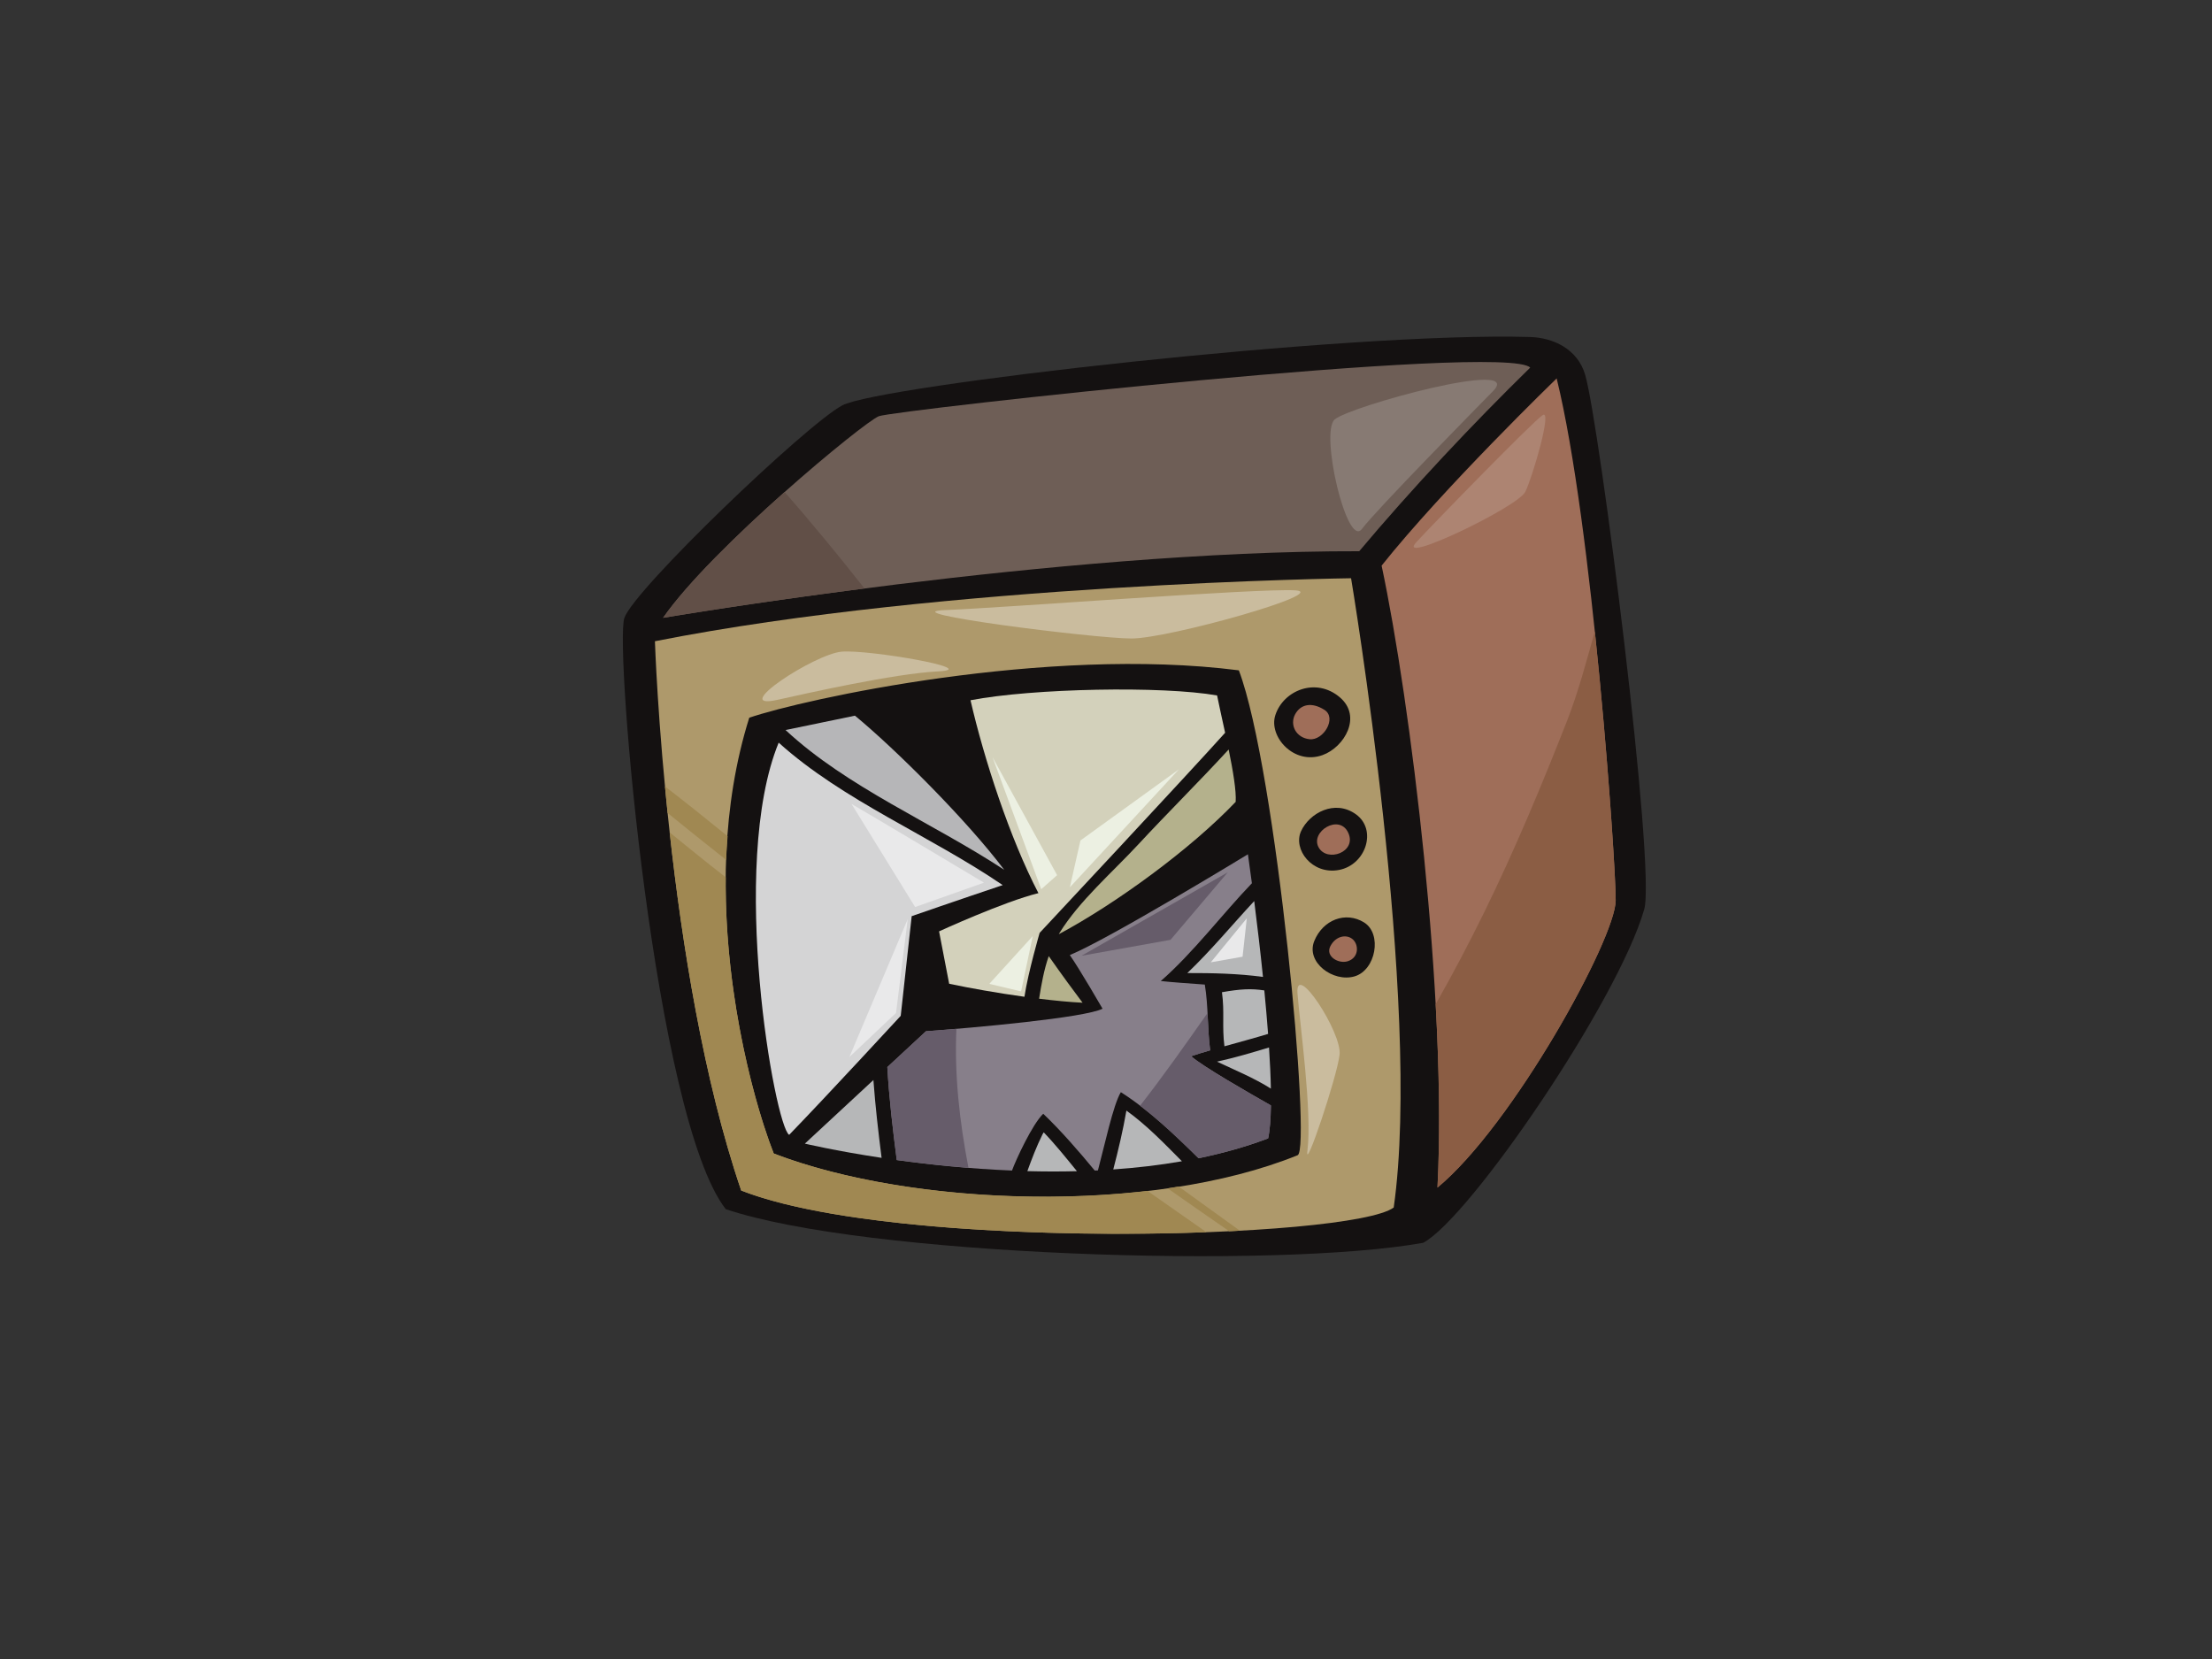 <?xml version="1.0" encoding="utf-8"?>
<!-- Generator: Adobe Illustrator 17.0.0, SVG Export Plug-In . SVG Version: 6.00 Build 0)  -->
<!DOCTYPE svg PUBLIC "-//W3C//DTD SVG 1.1//EN" "http://www.w3.org/Graphics/SVG/1.1/DTD/svg11.dtd">
<svg version="1.1" id="Layer_1" xmlns="http://www.w3.org/2000/svg" xmlns:xlink="http://www.w3.org/1999/xlink" x="0px" y="0px"
	 width="800px" height="600px" viewBox="0 0 800 600" enable-background="new 0 0 800 600" xml:space="preserve">
<rect x="0" y="0" width="800" height="600" fill="#333333" stroke="none"/>
<g>
	<path fill="#141111" d="M262.477,437.301c49.584,16.815,199.119,21.762,252.267,12.165c16.91-9.12,70.329-87.337,79.899-120.545
		c4.324-14.997-16.191-175.788-21.345-193.368c-2.777-9.472-11.751-13.431-19.876-13.673
		c-65.524-1.949-235.583,17.581-248.834,24.741c-13.25,7.163-75.088,66.412-78.767,76.826
		C222.139,233.863,236.862,404.447,262.477,437.301z"/>
	<path fill="#AE996B" d="M268.071,430.566c56.56,22.144,220.488,17.517,235.982,6.159c10.459-73.237-15.42-227.599-15.42-227.599
		s-146.497,1.954-251.771,22.787C236.862,231.913,240.741,350.572,268.071,430.566z M490.441,294.538
		c7.684,5.58,3.558,18.262-6.185,20.095c-9.745,1.833-16.727-7.493-13.703-14.041C473.576,294.042,482.765,288.964,490.441,294.538z
		 M484.513,252.143c8.232,6.944,1.73,18.084-6.193,20.947c-10.366,3.747-19.618-6.749-17.067-14.483
		C464.19,249.667,475.884,244.864,484.513,252.143z M448.048,242.436c13.583,35.918,26.357,173.302,21.258,175.367
		c-53.254,21.568-139.352,18.644-189.467-0.616c-8.22-20.618-29.024-93.499-8.856-157.618
		C290.474,252.896,378.274,233.516,448.048,242.436z"/>
	<path fill="#A08852" d="M427.212,429.795c-0.321-0.229-0.641-0.458-0.964-0.688c-1.328,0.206-2.624,0.472-3.968,0.662
		c7.4,5.205,14.843,10.368,22.284,15.526c1.3-0.067,2.572-0.136,3.846-0.201C441.346,439.988,434.277,434.889,427.212,429.795z"/>
	<path fill="#A08852" d="M240.498,284.411c0.295,3.123,0.602,6.316,0.946,9.62c7.006,5.699,14.072,11.339,21.169,16.955
		c0.1-2.838,0.336-5.698,0.542-8.559C255.688,296.338,248.142,290.327,240.498,284.411z"/>
	<path fill="#A08852" d="M414.993,430.698c-46.897,5.451-99.911,0.033-135.155-13.511c-5.785-14.51-17.782-54.903-17.367-99.905
		c-1.886-1.489-3.806-2.954-5.691-4.449c-4.898-3.889-9.721-7.862-14.585-11.784c4.385,39.698,12.189,89.455,25.876,129.517
		c35.113,13.749,111.591,17.173,168.257,15.078C429.2,440.685,422.085,435.704,414.993,430.698z"/>
	<path fill="#B6B7B8" d="M315.88,390.602l-24.795,23.005c0,0,10.846,2.588,27.76,5.148
		C317.647,409.383,316.565,400.008,315.88,390.602z"/>
	<path fill="#B6B7B8" d="M377.469,409.523c-0.153,0.255-0.301,0.479-0.453,0.78c-2.146,4.333-3.829,8.777-5.461,13.253
		c5.871,0.157,11.871,0.176,17.932,0.023C385.601,418.805,381.774,414.002,377.469,409.523z"/>
	<path fill="#B6B7B8" d="M459.63,393.712c-0.088-4.521-0.327-9.553-0.671-14.876c-6.219,1.884-12.445,3.727-18.818,5.124
		C446.739,387.065,453.609,389.895,459.63,393.712z"/>
	<path fill="#B6B7B8" d="M456.772,353.318c-0.959-9.37-2.059-18.744-3.166-27.433c-8.069,8.67-15.555,17.788-24.195,26.033
		C438.595,351.899,447.687,352.087,456.772,353.318z"/>
	<path fill="#B6B7B8" d="M442.834,378.404c5.356-1.491,11.059-3.035,15.789-4.474c-0.376-5.083-0.843-10.379-1.362-15.733
		c-4.69-0.717-8.603-0.535-15.322,0.653C442.936,366.12,441.904,371.128,442.834,378.404z"/>
	<path fill="#877F8A" d="M430.781,381.991c1.946-0.662,4.323-1.377,6.894-2.125c-1.037-7.906-0.63-15.915-1.94-23.782
		c-6.158-0.451-11.939-0.84-15.919-1.285c11.683-10.178,22.366-24.357,32.95-35.363c-0.489-3.678-0.974-7.238-1.436-10.478
		c0,0-50.219,30.632-64.423,36.453c3.344,4.701,11.845,19.399,11.845,19.399c-6.48,3.296-46.393,6.883-63.869,8.155l-13.966,12.957
		c0.636,11.247,1.965,22.44,3.405,33.625c11.908,1.657,26.258,3.152,41.681,3.796c1.382-3.796,7.287-16.663,11.294-20.54
		c6.489,6.178,13.035,13.77,18.636,20.54c0.385-0.018,0.762-0.021,1.144-0.042c2.306-8.603,5.535-23.803,8.296-28.301
		c10.267,6.532,19.625,15.543,28.094,23.891c8.684-1.784,17.148-4.132,25.169-7.182c0.63-2.83,0.937-6.951,1.009-11.923
		C451.636,395.238,434.937,385.683,430.781,381.991z"/>
	<path fill="#665C6A" d="M345.895,372.092c-4.154,0.352-7.942,0.652-11.012,0.873l-13.966,12.957
		c0.636,11.247,1.965,22.44,3.405,33.625c7.721,1.071,16.538,2.051,25.936,2.803C347.047,405.676,345.147,388.898,345.895,372.092z"
		/>
	<path fill="#665C6A" d="M430.781,381.991c1.946-0.662,4.323-1.377,6.894-2.125c-0.587-4.472-0.729-8.981-0.966-13.476
		c-7.913,11.286-15.84,22.554-24.39,33.513c7.581,5.779,14.632,12.569,21.149,18.989c8.684-1.784,17.148-4.132,25.169-7.182
		c0.63-2.83,0.937-6.951,1.009-11.923C451.636,395.238,434.937,385.683,430.781,381.991z"/>
	<path fill="#B6B7B8" d="M407.381,401.658c-1.236,7.161-2.921,14.233-4.752,21.288c8.322-0.576,16.646-1.537,24.835-2.96
		C421.064,413.546,414.808,407.003,407.381,401.658z"/>
	<path fill="#B6B6B8" d="M363.2,314.582c-13.828-18.304-39.599-43.895-53.996-55.75l-25.1,5.194
		C306.46,284.821,337.177,297.505,363.2,314.582z"/>
	<path fill="#D4D4D5" d="M281.62,268.587c-18.185,44.348-1.384,138.755,3.793,141.842c13.572-14.008,40.349-43.043,40.349-43.043
		l3.963-36.045c0,0,17.108-5.935,32.918-11.231C336.482,302.264,304.81,289.529,281.62,268.587z"/>
	<path fill="#9F6E59" d="M499.677,204.568c22.401-28.131,63.31-67.711,63.31-67.711c12.973,52.728,21.424,174.978,21.35,188.81
		c-0.083,13.827-37.173,81.246-64.457,103.833C523.444,361.645,510.156,253.787,499.677,204.568z"/>
	<path fill="#8B5D44" d="M566.704,260.804c-9.134,23.287-18.797,46.438-29.88,69.055c-5.529,11.279-11.384,22.401-17.599,33.338
		c1.304,23.848,1.682,46.741,0.655,66.302c27.283-22.586,64.374-90.006,64.457-103.833c0.042-7.935-2.727-51.597-7.545-97.327
		C573.704,239.327,570.803,250.357,566.704,260.804z"/>
	<path fill="#D3D1BB" d="M376,337.386c0,0,53.871-57.62,67.082-72.376c-1.095-5.053-2.183-9.863-2.906-13.489
		c-19.745-3.498-66.647-2.602-89.18,1.733c4.901,21.279,14.276,50.051,24.568,69.763c-12.356,3.011-35.937,13.827-35.937,13.827
		l3.648,18.939c7.653,1.632,17.553,3.373,27.228,4.715C371.832,351.658,376,337.386,376,337.386z"/>
	<path fill="#B4B18C" d="M375.803,361.196c5.655,0.697,11.088,1.227,15.727,1.453c-2.803-3.692-7.625-10.267-12.241-16.857
		C377.555,350.788,376.648,355.931,375.803,361.196z"/>
	<path fill="#B4B18C" d="M411.68,305.393c-9.487,10.233-21.332,20.397-28.505,32.037c-0.085,0.146-0.151,0.291-0.239,0.433
		c20.724-11.087,47.748-30.831,63.964-47.859c0.267-3.965-0.982-11.316-2.538-18.938C433.71,282.66,422.416,293.818,411.68,305.393z
		"/>
	<path fill="#141111" d="M475.321,340.342c3.12-7.705,11.356-10.851,18.006-6.735c6.653,4.122,4.264,17.279-3.45,19.516
		C482.162,355.361,472.196,348.047,475.321,340.342z"/>
	<path fill="#6E5E56" d="M239.806,223.447c17.668-25.391,72.526-70.74,78.034-72.917c5.513-2.178,226.743-26.696,235.581-17.581
		c-20.616,20.183-42.703,43.623-61.841,66.41C382.491,199.092,239.806,223.447,239.806,223.447z"/>
	<path fill="#614F47" d="M283.763,177.951c-16.716,14.851-35.055,32.7-43.957,45.496c0,0,29.952-5.103,72.853-10.618
		C303.321,200.997,293.763,189.321,283.763,177.951z"/>
	<path fill="#9F6E59" d="M476.874,306.417c-3.051-5.643,7.496-12.247,10.733-5.243C490.847,308.183,479.928,312.064,476.874,306.417
		z"/>
	<path fill="#9F6E59" d="M468.379,258.377c1.979-3.71,6.006-4.571,10.619-1.653c4.611,2.917-0.359,11.168-5.372,10.629
		C468.622,266.818,466.41,262.09,468.379,258.377z"/>
	<path fill="#9F6E59" d="M487.459,347.638c-3.323,1.076-8.192-1.741-6.333-5.398c1.851-3.662,5.714-4.493,8.011-2.608
		C491.446,341.515,491.606,346.291,487.459,347.638z"/>
	<path fill="#CABC9E" d="M342.075,220.626c20.007-0.734,112.852-7.923,126.285-7.129c13.433,0.794-45.68,17.428-59.113,17.428
		C395.814,230.925,320.579,221.415,342.075,220.626z"/>
	<path fill="#CABC9E" d="M281.169,253.106c9.717-2.15,42.097-9.508,58.219-10.3c16.121-0.794-25.078-7.923-34.93-7.129
		C294.605,236.471,263.256,257.069,281.169,253.106z"/>
	<path fill="#CABC9E" d="M469.257,359.246c0.832,11.092,5.371,42.772,3.58,57.028c-1.023,8.152,10.751-26.926,11.645-34.849
		C485.377,373.503,468.36,347.364,469.257,359.246z"/>
	<path fill="#877A73" d="M540.01,141.419c-5.806,5.921-42.093,42.773-47.467,49.902c-5.375,7.128-15.228-34.854-9.854-39.607
		C488.064,146.96,551.652,129.538,540.01,141.419z"/>
	<path fill="#AD8472" d="M512.245,196.074c6.923-7.486,42.097-43.567,45.678-45.942c3.581-2.378-3.581,22.174-6.268,27.721
		C548.969,183.398,504.185,204.79,512.245,196.074z"/>
	<polygon fill="#ECF0E2" points="386.924,320.922 426.398,278.215 390.754,303.974 	"/>
	<polygon fill="#ECF0E2" points="373.508,338.546 369.293,358.546 357.795,355.833 	"/>
	<polygon fill="#ECF0E2" points="358.943,273.804 376.573,321.6 382.323,316.513 	"/>
	<polygon fill="#665C6A" points="391.137,345.666 444.029,315.495 423.334,339.9 	"/>
	<path fill="#E9E9EA" d="M307.971,290.756c5.367,3.048,47.907,28.472,47.907,28.472l-24.914,8.809L307.971,290.756z"/>
	<polygon fill="#E9E9EA" points="328.284,332.447 324.065,366.342 307.201,382.271 	"/>
	<polygon fill="#E9E9EA" points="437.895,348.038 450.927,332.107 449.394,346.004 	"/>
</g>
</svg>
